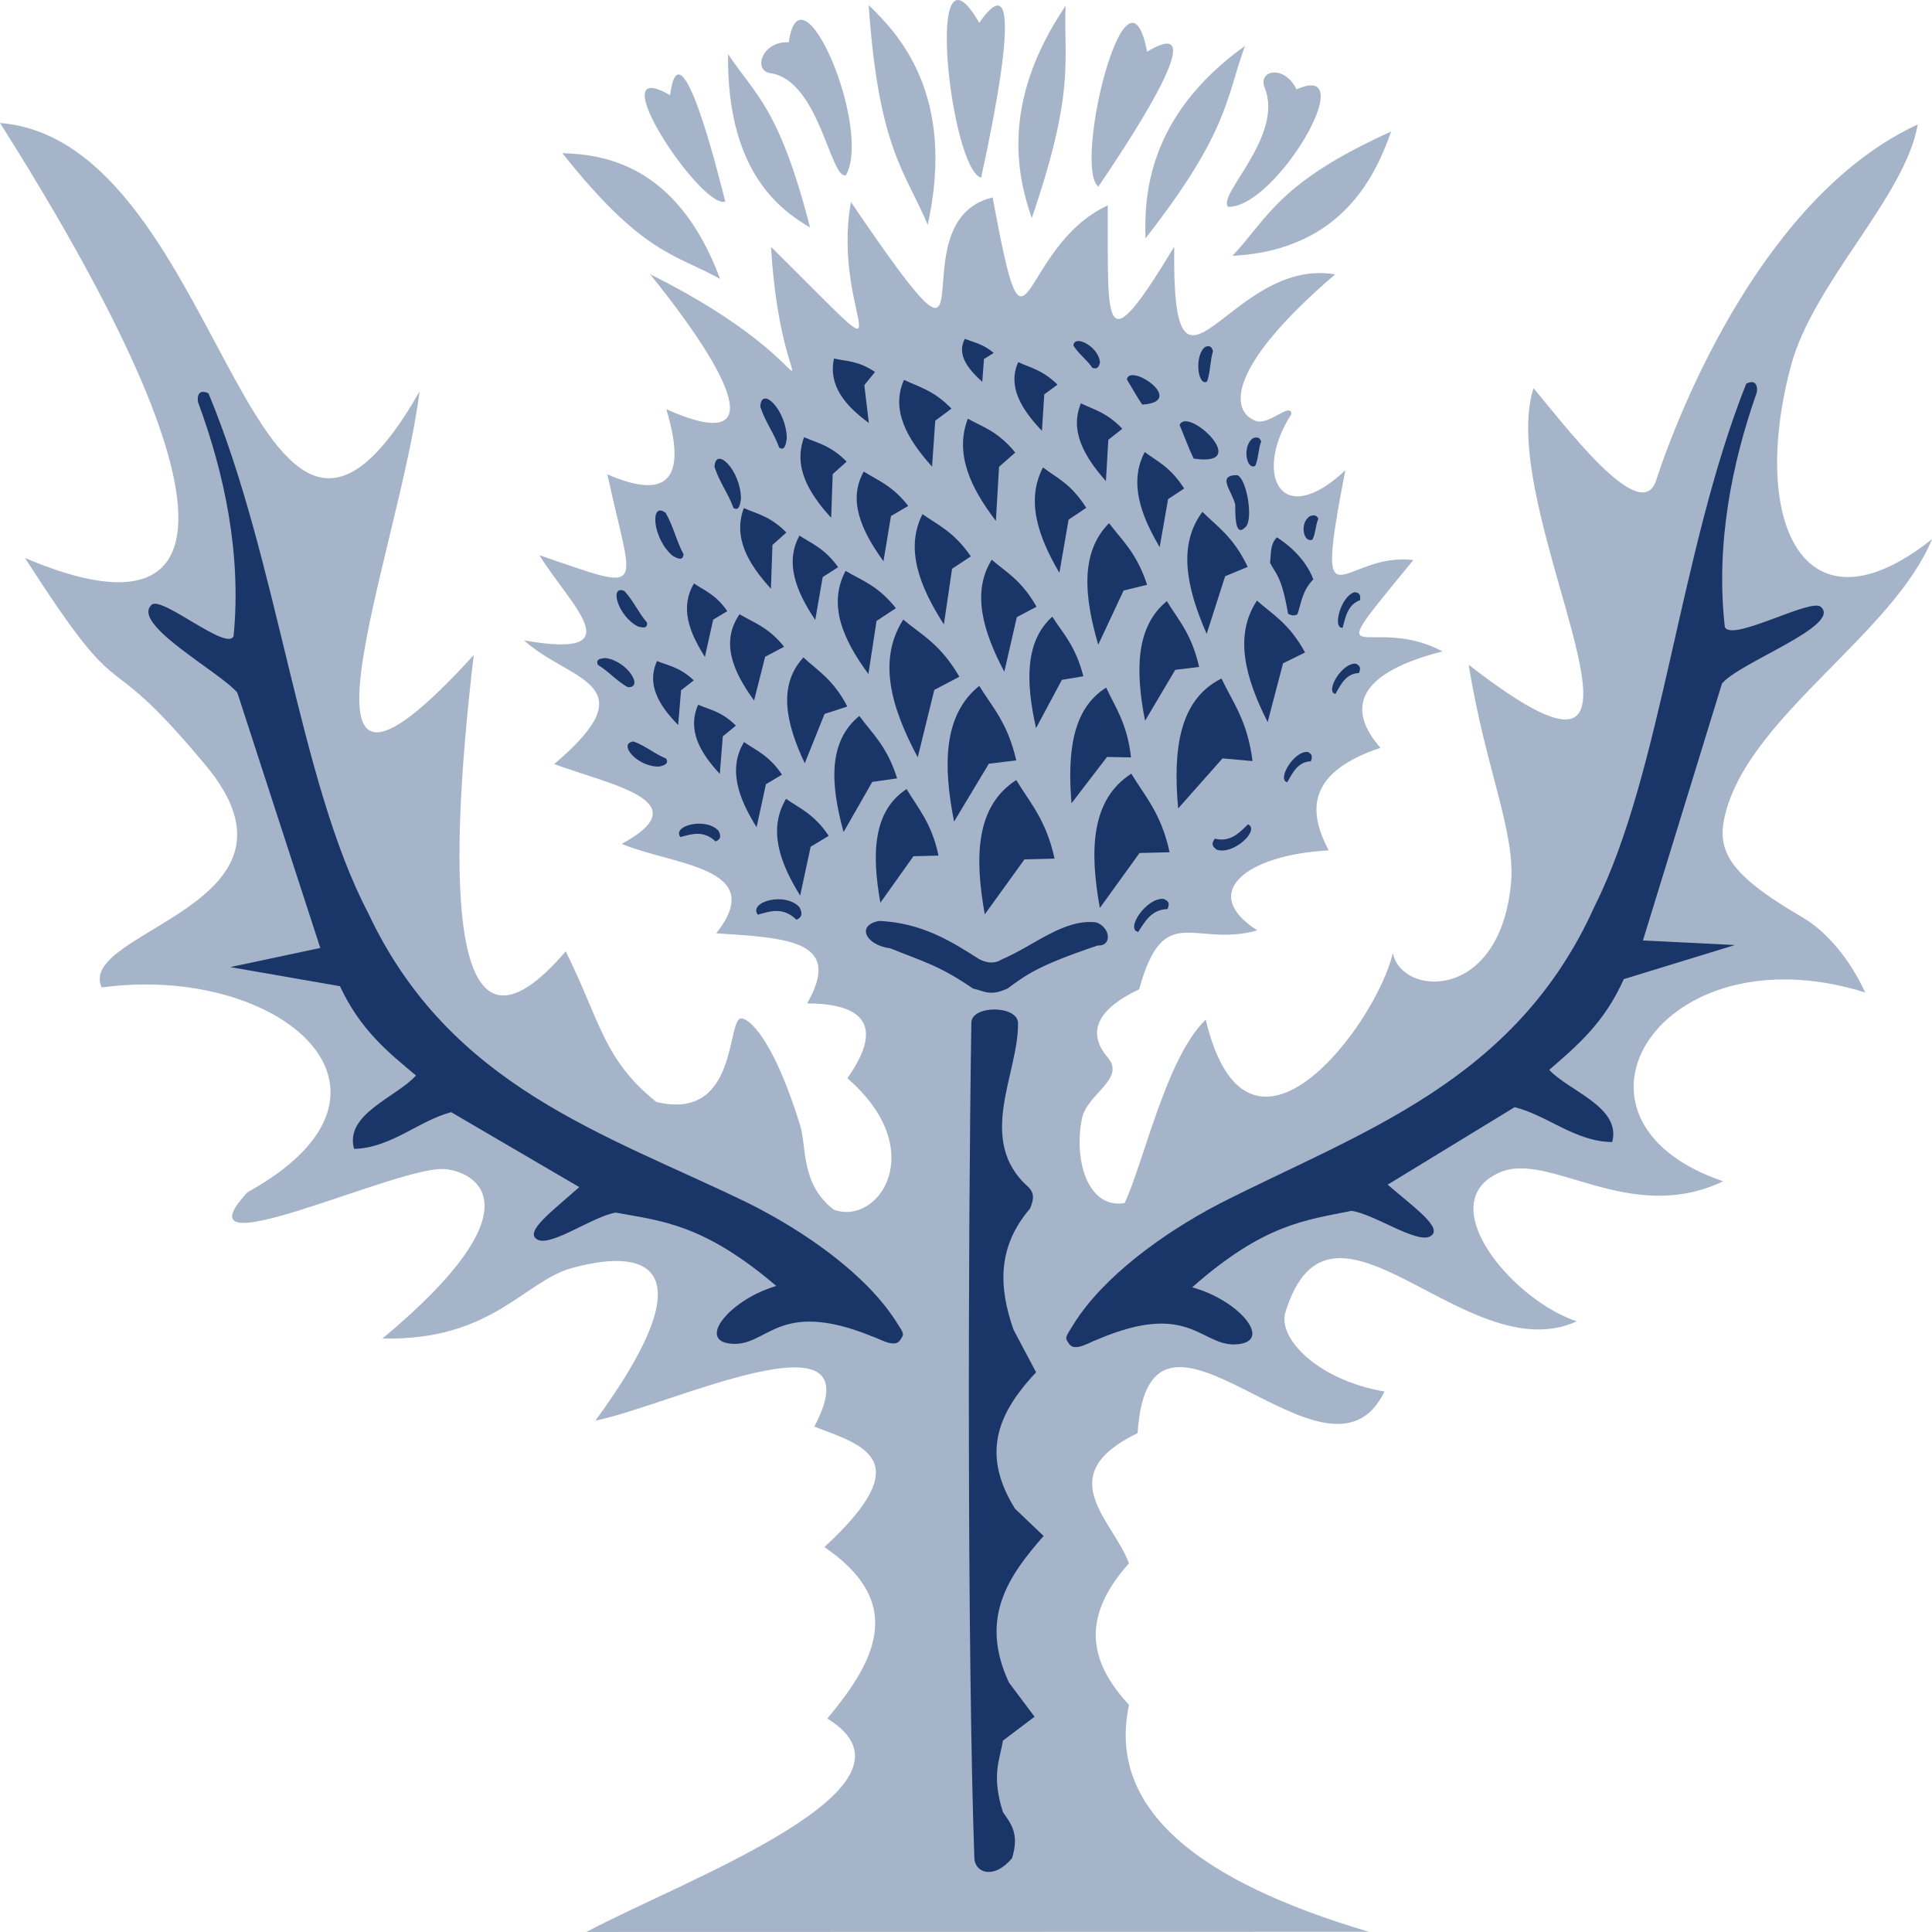 <?xml version="1.0" encoding="utf-8"?>
<!-- Generator: Adobe Illustrator 24.0.0, SVG Export Plug-In . SVG Version: 6.00 Build 0)  -->
<svg version="1.1" id="Layer_1" xmlns="http://www.w3.org/2000/svg" xmlns:xlink="http://www.w3.org/1999/xlink" x="0px" y="0px"
	 viewBox="0 0 2324.21 2324.21" style="enable-background:new 0 0 2324.21 2324.21;" xml:space="preserve">
<style type="text/css">
	.st0{fill:#A6B4C9;}
	.st1{fill:#1A3668;}
</style>
<g transform="translate(-385.828,-556.433)">
	<path class="st0" d="M1091.14,2880.62l941.56-0.23c-204.38-60.36-315.51-147.13-288.67-272.96c-44.39-48.17-61.58-101.62,0-170.36
		c-20-52.88-94.37-105.69,10.37-156.65c13.88-215.36,228.81,91.81,296.94-49.96c-80.69-13.84-128.65-64.43-119.17-95.25
		c54.79-178,217.33,71.55,350.53,10.8c-77.48-25.57-175.8-142.76-92.69-179.15c59.79-26.18,155.82,64.41,268.76,10.69
		c-218.01-74.23-76.34-304.59,170.89-227.17c-18.02-39.51-46.11-73.27-75.8-90.58c-94.01-54.84-105.2-83.37-90.19-132.42
		c34.74-113.56,200.93-211.29,246.38-322.38c-153.49,122.23-220.21-19.41-169.69-208.52c26.74-100.11,137.74-203.56,152.49-290.3
		c-184.23,85.22-286.45,341.67-314.79,428.4c-18.47,56.52-112.99-70.91-147.44-111.14c-49.08,154.13,208.98,555.36-77.9,332.77
		c19.92,125.17,57.15,201.62,50.7,264.72c-14.43,141.01-131.29,134.37-142.01,82.08c-20.16,86.01-174.37,291.9-225.1,80.1
		c-47.25,44.98-74.81,172.51-97.6,220.69c-44.49,7.1-61.59-52.26-51.19-102.14c6.14-29.47,53.09-47.24,30.78-73.26
		c-27.51-32.07-8.41-60.18,37.94-81.8c29.74-108.15,65.81-49.54,142.18-70.89c-70.24-44.62-14.94-90.77,85.91-96.29
		c-27.38-50.85-22.17-95.12,62.23-123.36c-33.93-38.54-41.62-86.36,74.48-115.96c-87.81-47.47-155.35,36.56-34.95-109.91
		c-85.86-10.56-121.08,93.91-81.83-108.01c-78.56,73.72-110.96,3.65-64.88-67.54c-0.6-15.29-26.63,13.85-42.55,8.21
		c-30.46-10.8-37.81-62.49,95.22-176.35c-128.46-21.91-196.63,197.43-193.61-33.29c-87.4,144.64-79.38,95.38-79.98-49.73
		c-110.57,51.58-95.4,223.32-138.52-9.53c-122.15,29.04,16.41,280.47-170.45,5.47c-25.14,142.1,82.98,230.9-96.12,54.05
		c13.81,230.91,98.79,154.33-145.44,32.88c99.44,123.26,145.53,218.42,19.47,162.42c24.32,80.43,4.79,111.17-70.88,78.33
		c30.92,143.7,50.66,142.41-81.83,97.25c38.61,61.88,113.55,125.51-18.43,102.49c54.67,49.57,151.63,50.84,36.3,148.82
		c68.96,25.36,175.72,44.75,81.25,95.95c61.28,25.93,177.08,27.63,113.68,107.56c86.07,5.77,152.88,8.52,109.32,84.35
		c58.78,0.21,97.55,20.23,48.4,90.08c100.02,86.39,37.43,177.88-16.21,158.1c-40.15-30.35-32.6-75.83-40.62-101.69
		c-32.66-105.34-61.89-128.68-70.9-128.44c-17.87,0.49-2.92,124.62-102.19,100.5c-63.9-51.71-66.89-96.46-108.9-181.21
		c-138.45,161.82-144.42-71.37-110.63-356.4c-248.94,273.38-89.15-124.7-65.23-316.97c-201.85,352.94-231.14-301.24-504.67-323.1
		c299.03,473.06,263.09,622.81,29.97,523.25c127.84,198.87,84.28,89.65,217.37,249.36c140.34,168.39-156.36,198.73-125.07,267.34
		c214.38-29.08,395.25,124.88,175.21,246.55c-88.78,96.41,171.51-27.56,233.57-28.15c30.89-0.3,130.19,36.21-70.98,203.98
		c132.33,2.8,169.96-69.08,228.44-84.98c100.01-27.19,157.29,6.83,27.74,183.7c85.4-16.5,340.88-139.67,263.34,7.21
		c57.67,22.36,126.92,39.12,12.1,144.91c94.41,64.52,66.54,131.47,3.49,206.27c134.51,82.27-173.75,194.76-289.9,256.86
		L1091.14,2880.62z"/>
	<path class="st1" d="M623.99,1040.19c-1.23-7.96,1.23-15.99,12.64-10.55c83.72,200.95,108.61,465.67,192.03,625.02
		c98.39,209.9,285.71,265.74,457.16,349.06c69.64,34.75,141.01,85.64,176.81,140.65c11.37,17.47,11.26,16.42,6.05,24.29
		c-6.68,10.1-25.06-1.98-33.2-4.37c-117.19-47.79-126.21,15.7-173.36,8.21c-36.37-5.78,3.71-53.34,57.57-69.05
		c-87.71-74.79-138.06-78.13-193.02-88.23c-26.83,4.06-77.29,41-93.99,32.6c-17.66-8.88,18.22-34.84,49.97-63.29l-154.07-90.14
		c-38.06,9.8-72.96,43.35-116.83,44.11c-11.71-41.88,51-62.07,74.5-88.23c-33.27-27.88-66.93-54.68-91.43-107.41l-132.06-23.02
		l108.36-23.02l-99.79-307.09c-20.92-25-129.05-82.85-102.97-105.84c12.19-10.75,90.94,56.66,98.49,37.73
		c9.62-99.37-11.23-196.05-42.82-281.47L623.99,1040.19z"/>
	<path class="st1" d="M2499.33,1028.34c1.11-7.99-1.48-15.96-12.8-10.3c-80.63,202.57-101.48,467.72-182.43,628.71
		c-95.17,211.8-281.6,271.31-451.74,357.98c-69.09,36.11-139.68,88.39-174.63,144.1c-11.1,17.69-11,16.63-5.68,24.41
		c6.83,9.97,25.02-2.48,33.12-5.02c116.44-50.09,126.43,13.22,173.47,4.8c36.28-6.49-4.52-53.26-58.61-67.91
		c86.55-76.5,136.84-80.83,191.64-92c26.88,3.54,77.91,39.48,94.47,30.76c17.52-9.23-18.75-34.48-50.93-62.3l152.67-93.15
		c38.21,9.05,73.61,41.92,117.48,41.82c11.06-42.1-51.94-61.06-75.84-86.75c32.84-28.53,66.08-55.98,89.77-109.18l133.63-41
		l-110.64-5.49l95.08-309c20.53-25.4,145.24-69.97,118.81-92.45c-12.35-10.51-107.53,43.04-115.37,24.26
		C2449.68,1211.45,2469.05,1114.38,2499.33,1028.34L2499.33,1028.34z"/>
	<path class="st1" d="M1554.37,1786.73c-4.09,258.95-4.94,761.57,3.62,1005.19c0.6,17.08,23,26.44,45.28,0
		c9.29-29.43-1.43-41.86-10.87-55.39c-14.07-44.66-4.03-62,0-86.16l38.03-28.72l-30.79-41.03c-36.19-77.72-0.51-128.29,41.65-176.42
		l-34.41-32.82c-43.43-69.56-16.9-118.76,25.35-164.11l-27.17-51.29c-17.3-49.68-20.38-98.69,19.92-145.65
		c3.35-8.55,6.63-17.09-1.81-25.64c-64.14-56.75-11.45-137.16-12.68-197.97c-1.14-21.16-55.81-21.2-56.14,0L1554.37,1786.73z"/>
	<path class="st1" d="M1456.82,1697.27c-29.72-3.77-41.44-27.95-13.15-32.99c51.44,2.57,86.06,24.2,120.36,46.18
		c9.06,4.41,18.12,5.91,27.18,0c37.86-15.74,74.51-49.44,113.79-44.32c16.94,6.41,18.83,28.72,1.34,27.74
		c-73.26,24.58-87.07,36.1-108.39,51.76c-21.51,9.77-28.06,2.91-41.69,0C1515.73,1717.62,1494.11,1712.44,1456.82,1697.27
		L1456.82,1697.27z"/>
	<path class="st1" d="M1444.92,1642.44l39.78-55.94l30.18-0.79c-8.57-40.15-25.16-57.47-38.41-80.03
		C1436.15,1531.98,1434.34,1583.19,1444.92,1642.44L1444.92,1642.44z"/>
	<path class="st1" d="M1570.54,1656.38l47.72-66.09l36.2-0.93c-10.28-47.43-30.18-67.9-46.07-94.54
		c-48.36,31.06-50.54,91.57-37.85,161.55L1570.54,1656.38z"/>
	<path class="st1" d="M1708.96,1648.71l47.72-66.09l36.2-0.93c-10.28-47.43-30.18-67.9-46.07-94.54
		c-48.36,31.06-50.54,91.57-37.85,161.55L1708.96,1648.71z"/>
	<path class="st1" d="M1803.14,1529.05l53.39-60.27l36.1,3.25c-5.98-48.37-23.94-71.02-37.37-99.35
		C1804.36,1398.03,1796.78,1457.97,1803.14,1529.05z"/>
	<path class="st1" d="M1910.82,1425.19l18.53-70.78l26.49-13.05c-19.57-35.68-39.42-45.82-57.88-62.43
		C1870.1,1321.01,1883.78,1371.71,1910.82,1425.19L1910.82,1425.19z"/>
	<path class="st1" d="M1837.43,1319.01l22.27-69.38l27.14-11.21c-17.63-36.95-36.91-48.44-54.45-66.28
		C1802.35,1212.22,1813.3,1263.77,1837.43,1319.01L1837.43,1319.01z"/>
	<path class="st1" d="M1763.34,1423.56l36.33-61.3l28.72-3.5c-9.28-40.67-25.56-57.06-38.81-79.15
		C1751.92,1310.36,1751.61,1363.38,1763.34,1423.56L1763.34,1423.56z"/>
	<path class="st1" d="M1674.85,1522.78l42.75-55.73l28.88,0.56c-4.76-41.66-19.12-60.21-29.85-83.99
		c-40.73,25.23-46.84,77.79-41.78,139.16L1674.85,1522.78z"/>
	<path class="st1" d="M1533.58,1544.85l41.81-69.63l33.01-4.07c-10.63-46.08-29.33-64.62-44.54-89.62
		C1520.56,1416.52,1520.16,1476.63,1533.58,1544.85z"/>
	<path class="st1" d="M1489.87,1467.48l19.95-81.12l30.13-15.82c-23.09-39.81-46.03-50.6-67.51-68.78
		C1441.29,1350.61,1457.89,1407.71,1489.87,1467.48L1489.87,1467.48z"/>
	<path class="st1" d="M1430.52,1367.34l9.78-63.91l23.3-15.35c-22-27.74-41.58-33.43-60.53-44.9
		C1381.58,1283.78,1399.67,1325.39,1430.52,1367.34L1430.52,1367.34z"/>
	<path class="st1" d="M1366.56,1302.28l8.99-51.66l18.59-11.87c-16.69-23.1-31.92-28.22-46.55-38.01
		C1329.89,1233.15,1343.22,1267.42,1366.56,1302.28L1366.56,1302.28z"/>
	<path class="st1" d="M1313.25,1264.64l1.84-52.62l16.75-14.98c-19.64-19.9-35.38-22.29-51.18-29.41
		C1267.59,1202.75,1285.44,1234.27,1313.25,1264.64L1313.25,1264.64z"/>
	<path class="st1" d="M1400.67,1557.4l34.47-60.3l29.95-4.3c-12.19-38.93-30.26-54.22-45.5-75.11
		C1381.89,1448.56,1384.75,1499.71,1400.67,1557.4L1400.67,1557.4z"/>
	<path class="st1" d="M1353.94,1474.68l23.86-59.41l27.36-8.87c-16.74-32.55-35.72-43.1-52.82-59.09
		C1321.4,1381.1,1331.13,1426.09,1353.94,1474.68L1353.94,1474.68z"/>
	<path class="st1" d="M1292.99,1399.17l13.33-52.67l22.77-11.99c-18.73-23.7-36.64-29.03-53.59-39.14
		C1252.76,1328.34,1266.93,1363.41,1292.99,1399.17L1292.99,1399.17z"/>
	<path class="st1" d="M1233.82,1346.66l9.96-44.8l17.01-10.2c-14-20.16-27.38-24.69-40.05-33.29
		C1203.76,1286.41,1214.35,1316.25,1233.82,1346.66L1233.82,1346.66z"/>
	<path class="st1" d="M1201.66,1428.68l3.48-41.83l15.35-11.96c-16.67-15.77-30.52-17.62-44.24-23.24
		C1163.45,1379.62,1178.13,1404.62,1201.66,1428.68L1201.66,1428.68z"/>
	<path class="st1" d="M1251.77,1487.46l3.58-45.19l15.78-12.92c-17.14-17.03-31.37-19.04-45.48-25.11
		C1212.49,1434.45,1227.58,1461.47,1251.77,1487.46L1251.77,1487.46z"/>
	<path class="st1" d="M1296.01,1551.59l11.23-51.73l19.36-11.53c-16-23.58-31.26-29.05-45.72-39.21
		C1261.6,1481.32,1273.75,1516.05,1296.01,1551.59L1296.01,1551.59z"/>
	<path class="st1" d="M1348.43,1633.84l12.62-58.78l21.75-13.1c-17.98-26.78-35.13-33-51.37-44.55
		C1309.76,1554,1323.41,1593.46,1348.43,1633.84L1348.43,1633.84z"/>
	<path class="st1" d="M1707.01,1332.02l30.56-65.22l28.25-6.84c-12.93-39.36-30.62-53.77-45.81-74.19
		C1685.34,1220.75,1689.87,1273.52,1707.01,1332.02L1707.01,1332.02z"/>
	<path class="st1" d="M1632.2,1432.39l31.06-58.06l25.86-4.34c-9.57-37.24-24.77-51.78-37.39-71.69
		C1618.58,1328.17,1619.85,1377.2,1632.2,1432.39L1632.2,1432.39z"/>
	<path class="st1" d="M1594,1364.55l15.1-65.69l23.69-12.54c-18.58-32.58-36.81-41.59-53.93-56.58
		C1554.63,1269.1,1568.22,1315.66,1594,1364.55L1594,1364.55z"/>
	<path class="st1" d="M1521.32,1307.62l9.84-66.96l22.6-14.89c-21.08-30.56-39.96-37.68-58.19-50.87
		C1474.55,1216.56,1491.78,1261.55,1521.32,1307.62L1521.32,1307.62z"/>
	<path class="st1" d="M1448.65,1231.64l9.04-54.45l20.76-12.11c-19.37-24.85-36.71-30.63-53.47-41.36
		C1405.67,1157.6,1421.5,1194.19,1448.65,1231.64L1448.65,1231.64z"/>
	<path class="st1" d="M1385.75,1179.37l1.84-52.62l16.75-14.98c-19.63-19.9-35.38-22.29-51.18-29.41
		C1340.09,1117.48,1357.94,1149,1385.75,1179.37L1385.75,1179.37z"/>
	<path class="st1" d="M1431.06,1065.28l-5.45-45.51l12.85-15.85c-20.1-13.59-34.4-12.83-49.38-16.13
		C1382.21,1020.29,1402.3,1044.17,1431.06,1065.28L1431.06,1065.28z"/>
	<path class="st1" d="M1507.11,1117.79l3.82-55.23l19.5-14.56c-21.62-22.35-39.4-25.99-57.08-34.62
		C1457.36,1049.4,1476.57,1083.86,1507.11,1117.79L1507.11,1117.79z"/>
	<path class="st1" d="M1583.87,1183.08l3.82-65.08l19.5-17.16c-21.62-26.33-39.4-30.62-57.08-40.78
		C1534.12,1102.51,1553.33,1143.1,1583.87,1183.08L1583.87,1183.08z"/>
	<path class="st1" d="M1660.28,1245.58l11.06-64.01l21.26-14.23c-18.5-29.22-35.67-36.02-52.07-48.63
		C1619.92,1158.53,1634.45,1201.54,1660.28,1245.58L1660.28,1245.58z"/>
	<path class="st1" d="M1780.93,1214.68l10.08-57.74l19.37-12.84c-16.87-26.36-32.51-32.5-47.46-43.88
		C1744.15,1136.14,1757.39,1174.95,1780.93,1214.68L1780.93,1214.68z"/>
	<path class="st1" d="M1716.25,1135.22l2.9-49.7l16.81-13.29c-18.93-19.89-34.39-23-49.79-30.59
		C1672.57,1074.19,1689.5,1104.99,1716.25,1135.22L1716.25,1135.22z"/>
	<path class="st1" d="M1639.31,1074.81l2.76-43.94l15.97-11.74c-17.98-17.59-32.66-20.33-47.3-27.04
		C1597.82,1020.87,1613.9,1048.09,1639.31,1074.81L1639.31,1074.81z"/>
	<path class="st1" d="M1567.52,1015.79l2.03-27.46l11.75-7.34c-13.23-10.99-24.04-12.71-34.81-16.9
		C1536.98,982.07,1548.82,999.09,1567.52,1015.79L1567.52,1015.79z"/>
	<path class="st1" d="M1755.16,1677.52c8.25-12.9,15.95-26.87,35.13-27.45c3.84-8.12-0.3-10.35-4.8-12.31
		C1764.29,1636.49,1739.36,1674.89,1755.16,1677.52L1755.16,1677.52z"/>
	<path class="st1" d="M1887.19,1548.1c-10.71,10.33-21.11,21.84-39.87,17.26c-5.43,6.86-1.87,10.13,2.1,13.24
		C1869.75,1585.52,1901.99,1554.9,1887.19,1548.1L1887.19,1548.1z"/>
	<path class="st1" d="M1934.45,1497.45c6.65-11.82,12.87-24.63,28.33-25.16c3.1-7.44-0.24-9.48-3.87-11.28
		C1941.81,1459.85,1921.71,1495.03,1934.45,1497.45L1934.45,1497.45z"/>
	<path class="st1" d="M1992.38,1391.27c6.65-11.82,12.87-24.63,28.33-25.16c3.1-7.44-0.24-9.48-3.87-11.28
		C1999.74,1353.66,1979.64,1388.85,1992.38,1391.27L1992.38,1391.27z"/>
	<path class="st1" d="M2001.08,1311.57c3.45-13.47,6.23-27.74,20.94-33.17c1.12-8.13-2.59-9.03-6.52-9.59
		C1998.81,1273.15,1988.26,1313.31,2001.08,1311.57L2001.08,1311.57z"/>
	<path class="st1" d="M1964.66,1205.62c4.16-8.28,3.49-16.72,7.13-25.02c-1.91-4.97-5.62-4.41-9.41-3.59
		C1948.71,1184.33,1953.58,1210.34,1964.66,1205.62z"/>
	<path class="st1" d="M1895.89,1116.86c4.16-9.7,3.49-19.57,7.13-29.29c-1.91-5.82-5.62-5.16-9.41-4.2
		C1879.94,1091.94,1884.81,1122.38,1895.89,1116.86L1895.89,1116.86z"/>
	<path class="st1" d="M1837.97,1015.33c4.16-12.05,3.48-24.33,7.13-36.41c-1.91-7.23-5.62-6.41-9.41-5.22
		C1822.02,984.35,1826.89,1022.19,1837.97,1015.33L1837.97,1015.33z"/>
	<path class="st1" d="M1677.16,972.11c6.56,10.6,15.97,16.74,22.84,26.87c6.37,2.19,7.82-1.75,9.04-6
		C1708.76,974.19,1678.24,957.86,1677.16,972.11L1677.16,972.11z"/>
	<path class="st1" d="M1741.48,1013c6.56,10.6,11.57,20.06,18.44,30.18C1814.48,1039.75,1744.52,992.13,1741.48,1013z"/>
	<path class="st1" d="M1804.92,1067.84c6.04,14.17,10.32,26.59,16.88,40.29C1893.79,1119.01,1813.84,1044.28,1804.92,1067.84z"/>
	<path class="st1" d="M1873.86,1128.02c10.76,2.15,19.69,49.02,11.44,61.27c-10.58,12.06-13.75,0.4-13.47-25.75
		C1868.22,1147.4,1848.99,1128.12,1873.86,1128.02z"/>
	<path class="st1" d="M1922.01,1202.83c-8.43,8.57-6.79,18.65-8.34,30.69c7.09,13.72,13.9,15.8,21.73,61.37
		c3.77,1.96,7.54,2.84,11.31,0.35c4.8-13.94,5.5-27.88,19.05-41.82c-9.77-25.99-31.96-43-43.76-50.58L1922.01,1202.83z"/>
	<path class="st1" d="M1300.46,1045.77c6.56,19.42,15.97,30.69,22.84,49.25c6.37,4.02,7.82-3.22,9.04-10.99
		C1332.06,1049.57,1301.53,1019.64,1300.46,1045.77L1300.46,1045.77z"/>
	<path class="st1" d="M1245.37,1118.26c6.56,19.43,15.97,30.69,22.84,49.25c6.37,4.03,7.82-3.22,9.04-10.99
		C1276.98,1122.07,1246.45,1092.14,1245.37,1118.26L1245.37,1118.26z"/>
	<path class="st1" d="M1186.56,1173.32c9.97,17.47,12.44,32.72,21.61,49.96c-0.9,8.21-6.91,5.25-13.17,1.77
		C1170.61,1204.46,1167.31,1158.88,1186.56,1173.32L1186.56,1173.32z"/>
	<path class="st1" d="M1136.98,1267.43c11.54,12.7,16.4,25.3,27.23,38c0.75,7.32-4.84,6.21-10.72,4.72
		C1129.29,1298.22,1118.21,1259.58,1136.98,1267.43L1136.98,1267.43z"/>
	<path class="st1" d="M1141.07,1383.14c-14.39-8.17-22.37-18.53-36.08-26.94c-2.66-6.72,2.96-7.58,8.96-8.16
		C1140.2,1351.14,1161.06,1384.2,1141.07,1383.14L1141.07,1383.14z"/>
	<path class="st1" d="M1148,1448.43c15.3,5.66,24.55,14.55,39.21,20.56c3.51,6.2-1.93,7.99-7.79,9.58
		C1153.06,1479.91,1128.09,1450.74,1148,1448.43L1148,1448.43z"/>
	<path class="st1" d="M1204.33,1563.44c13.69-3.64,27.59-8.5,42.43,5.28c7.59-3.29,5.75-8.05,3.47-12.86
		C1234.92,1539.18,1193.9,1549.73,1204.33,1563.44L1204.33,1563.44z"/>
	<path class="st1" d="M1297.43,1656.84c15.03-4.2,30.28-9.81,46.57,6.09c8.34-3.8,6.31-9.28,3.81-14.84
		C1331.02,1628.86,1285.99,1641.03,1297.43,1656.84L1297.43,1656.84z"/>
	<path class="st0" d="M1062.35,740.69c97.2,122.55,136.02,121.11,189.75,151.34C1199.95,751.33,1108.24,742.3,1062.35,740.69z"/>
	<path class="st0" d="M1258.34,799.01c-8.86-35.16-54.57-218.85-66.41-128.03C1104.76,620.16,1229.06,808.19,1258.34,799.01z"/>
	<path class="st0" d="M1360.34,830.15c-37.42-145.87-67.04-160.51-98.65-208.67C1259.94,764.61,1326.29,809.96,1360.34,830.15z"/>
	<path class="st0" d="M1403.52,767.18c31.78-57.09-54.57-259.42-68.83-159.82c-31.94-1.94-43.52,33.91-22.3,37.02
		C1371.83,653.08,1384.66,773.16,1403.52,767.18L1403.52,767.18z"/>
	<path class="st0" d="M1566.1,770.2c9.64-44.56,60.67-276.96-2.2-186.29C1496.56,467.16,1529.05,759.61,1566.1,770.2z"/>
	<path class="st0" d="M1430.88,562.71c11.91,173.06,44.04,199.94,71,264.16C1536.19,671.2,1467.05,597.26,1430.88,562.71z"/>
	<path class="st0" d="M1627.05,818.76c52.82-153.51,38.13-189.35,40.69-255.26C1586.18,683.73,1612.04,774.72,1627.05,818.76z"/>
	<path class="st0" d="M1707.19,780.89c23.47-34.72,146.53-215.5,58.61-162.23C1741.23,490.52,1676.21,756.83,1707.19,780.89z"/>
	<path class="st0" d="M1763.87,843.16c100.31-128.31,96.71-168.65,119.65-231.47C1764.74,696.76,1762.48,794.75,1763.87,843.16z"/>
	<path class="st0" d="M1863.38,805.28c57.83,0.99,162.26-177.24,82.18-141.35c-14.71-30.12-46.81-23.08-38.36-2.17
		C1930.86,720.32,1849.47,791.02,1863.38,805.28L1863.38,805.28z"/>
	<path class="st0" d="M2059.37,714.67c-135.08,61.08-147.28,102.85-190.87,149.56C2003.07,857.31,2042.19,762.9,2059.37,714.67z"/>
</g>
</svg>
